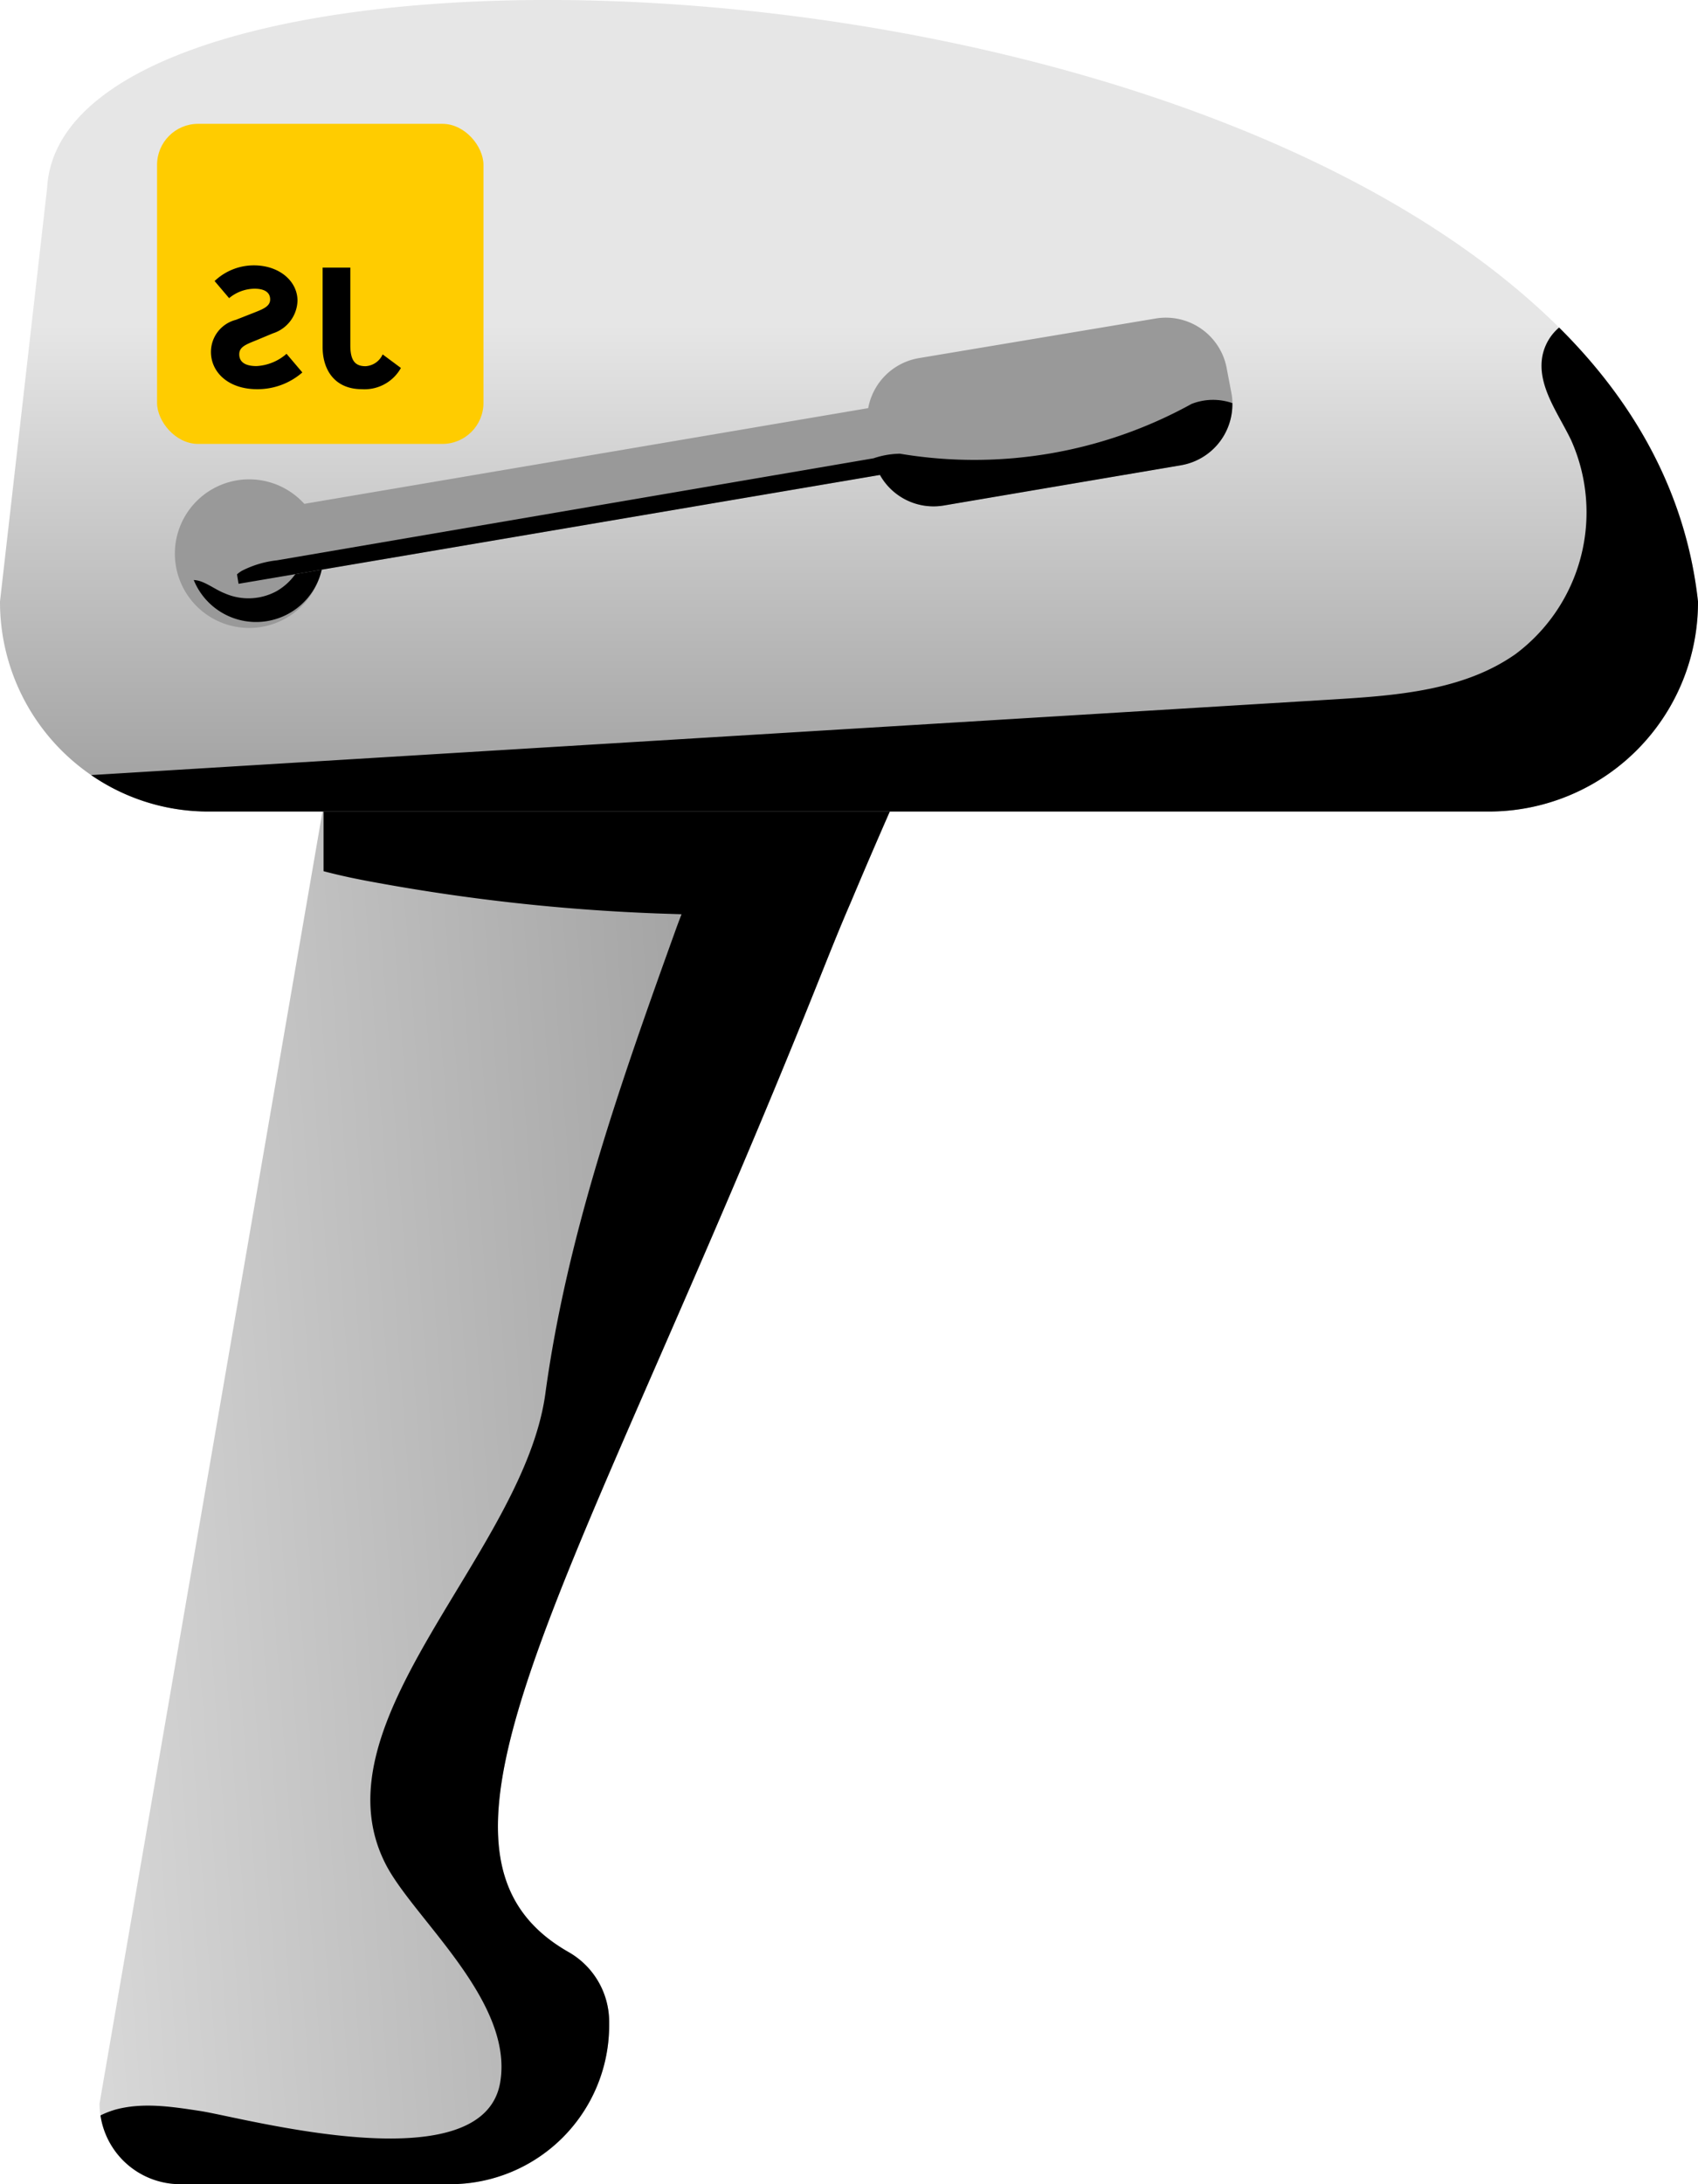 <svg xmlns="http://www.w3.org/2000/svg" xmlns:xlink="http://www.w3.org/1999/xlink" viewBox="0 0 144 185.2"><defs><style>.cls-1{isolation:isolate;}.cls-2{fill:url(#linear-gradient);}.cls-3,.cls-5{mix-blend-mode:soft-light;}.cls-4{fill:url(#linear-gradient-2);}.cls-6{fill:#999;}.cls-7{fill:#fc0;}</style><linearGradient id="linear-gradient" x1="101.46" y1="120.76" x2="-115.12" y2="136.89" gradientUnits="userSpaceOnUse"><stop offset="0" stop-color="gray"/><stop offset="0.52" stop-color="#e6e6e6"/></linearGradient><linearGradient id="linear-gradient-2" x1="72" y1="86.37" x2="72" y2="-26.67" gradientUnits="userSpaceOnUse"><stop offset="0" stop-color="#edc3a6"/><stop offset="0" stop-color="#eec5a9"/><stop offset="0" stop-color="gray"/><stop offset="0.52" stop-color="#e6e6e6"/></linearGradient></defs><title>motor</title><g class="cls-1"><g id="Layer_2" data-name="Layer 2"><g id="man"><g id="Motor"><g id="Motor-2" data-name="Motor"><path class="cls-2" d="M75.56,68.58c-1.19,2.71-2.33,5.36-3.41,7.93-1,2.3-1.89,4.56-2.77,6.75-20.51,51.28-36.24,73.66-21.16,82.26a6.81,6.81,0,0,1,3.44,5.88v.22A13.48,13.48,0,0,1,38.18,185.2H15.28a6.84,6.84,0,0,1-6.76-5.83,5.73,5.73,0,0,1-.08-1l19-110.09c0-3.78,3.06-.58,6.84-.58H61l.77,0c.18,0,.39,0,.59-.06C67.9,67,77.34,64.54,75.56,68.58Z"/><path class="cls-3" d="M75.56,68.58c-1.19,2.71-2.33,5.36-3.41,7.93-1,2.3-1.89,4.56-2.77,6.75-20.51,51.28-36.24,73.66-21.16,82.26a6.81,6.81,0,0,1,3.44,5.88v.22A13.48,13.48,0,0,1,38.18,185.2H15.28a6.84,6.84,0,0,1-6.76-5.83,7.43,7.43,0,0,1,1.33-.51c2.31-.61,4.75-.23,7.11.13,3.73.57,24,6.22,25.46-2.43,1.16-6.91-7.35-13.9-9.7-18.47C26.48,146,44.41,131.68,46.25,118.16s6.44-26.5,11.06-39.34c.16-.44.32-.87.49-1.3l-2.12-.07a167,167,0,0,1-23.92-2.64c-1.44-.26-2.89-.56-4.32-.94v-5.6c0-3.78,3.06-.58,6.84-.58H61l.77,0c.18,0,.39,0,.59-.06C67.9,67,77.34,64.54,75.56,68.58Z"/><path class="cls-4" d="M144,51a17.74,17.74,0,0,1-17.67,17.81H17.67a17.47,17.47,0,0,1-9.94-3.09A17.8,17.8,0,0,1,0,51L4,15.9c1.35-23.18,92.18-22.26,127.32,11,.3.29.61.58.9.88C138.71,34.21,143,41.94,144,51Z"/><g class="cls-5"><path d="M144,51a17.74,17.74,0,0,1-17.67,17.81H17.67a17.47,17.47,0,0,1-9.94-3.09L113.16,59.3c5.35-.33,11-.76,15.38-3.85a15,15,0,0,0,4.69-18.15c-1.11-2.3-2.9-4.62-2.42-7.14a4.23,4.23,0,0,1,1.41-2.39C138.71,34.21,143,41.94,144,51Z"/></g><path class="cls-6" d="M27.43,47a6.3,6.3,0,1,1,0-.11A.41.41,0,0,1,27.43,47Z"/><path class="cls-6" d="M104.44,33.38a3.66,3.66,0,0,1,.07.8,5.24,5.24,0,0,1-4.36,5.27l-20.1,3.41a5.25,5.25,0,0,1-6-4c0-.11,0-.21-.07-.33l-.35-2.09a5.67,5.67,0,0,1,0-1.84,5.26,5.26,0,0,1,4.27-4.23L98.05,27a5.25,5.25,0,0,1,6,4.33Z"/><g class="cls-5"><path d="M27.43,47a5.71,5.71,0,0,1-11,2.18,2.14,2.14,0,0,1,.63.13c.7.26,1.31.73,2,1a5,5,0,0,0,4.37-.17,5,5,0,0,0,2.48-3.59l0-.62a4.86,4.86,0,0,1,1.55.92A.41.41,0,0,1,27.43,47Z"/></g><path class="cls-6" d="M76.57,39.94l-1.94.33L20.23,49.5l-.13-.8-.5-2.94a2,2,0,0,1,1.61-2.26l52.46-8.9h0a2,2,0,0,1,2.27,1.61l.38,2.26Z"/><path class="cls-3" d="M104.51,34.18a5.24,5.24,0,0,1-4.36,5.27l-20.1,3.41a5.2,5.2,0,0,1-5.42-2.59L20.23,49.5l-.13-.8a2.31,2.31,0,0,1,.45-.32,8.55,8.55,0,0,1,2.94-.87l50.59-8.65a7.28,7.28,0,0,1,2.24-.39,38.13,38.13,0,0,0,24.73-4.22A5,5,0,0,1,104.51,34.18Z"/><g id="JS_Logo" data-name="JS Logo"><rect class="cls-7" x="13.32" y="10.5" width="27.68" height="27.14" rx="3.48" transform="translate(54.32 48.14) rotate(180)"/><path d="M30.69,33c-2.29,0-3.33-1.62-3.33-3.57V22.69h2.35v6.59c0,1.35.45,1.77,1.29,1.77a1.69,1.69,0,0,0,1.45-1L34,31.2A3.53,3.53,0,0,1,30.69,33Z"/><path d="M21.8,33c-2.47,0-3.91-1.47-3.91-3.15A2.81,2.81,0,0,1,20,27.12l1.32-.52c.91-.36,1.59-.58,1.59-1.21s-.52-.91-1.33-.91a3.43,3.43,0,0,0-2.15.8L18.2,23.83a4.83,4.83,0,0,1,3.33-1.33c2.16,0,3.7,1.34,3.7,3a3,3,0,0,1-2.1,2.77l-1.34.56c-.91.37-1.5.57-1.5,1.21s.48,1,1.46,1A4.19,4.19,0,0,0,24.3,30l1.34,1.58A5.77,5.77,0,0,1,21.8,33Z"/></g></g></g></g></g></g></svg>